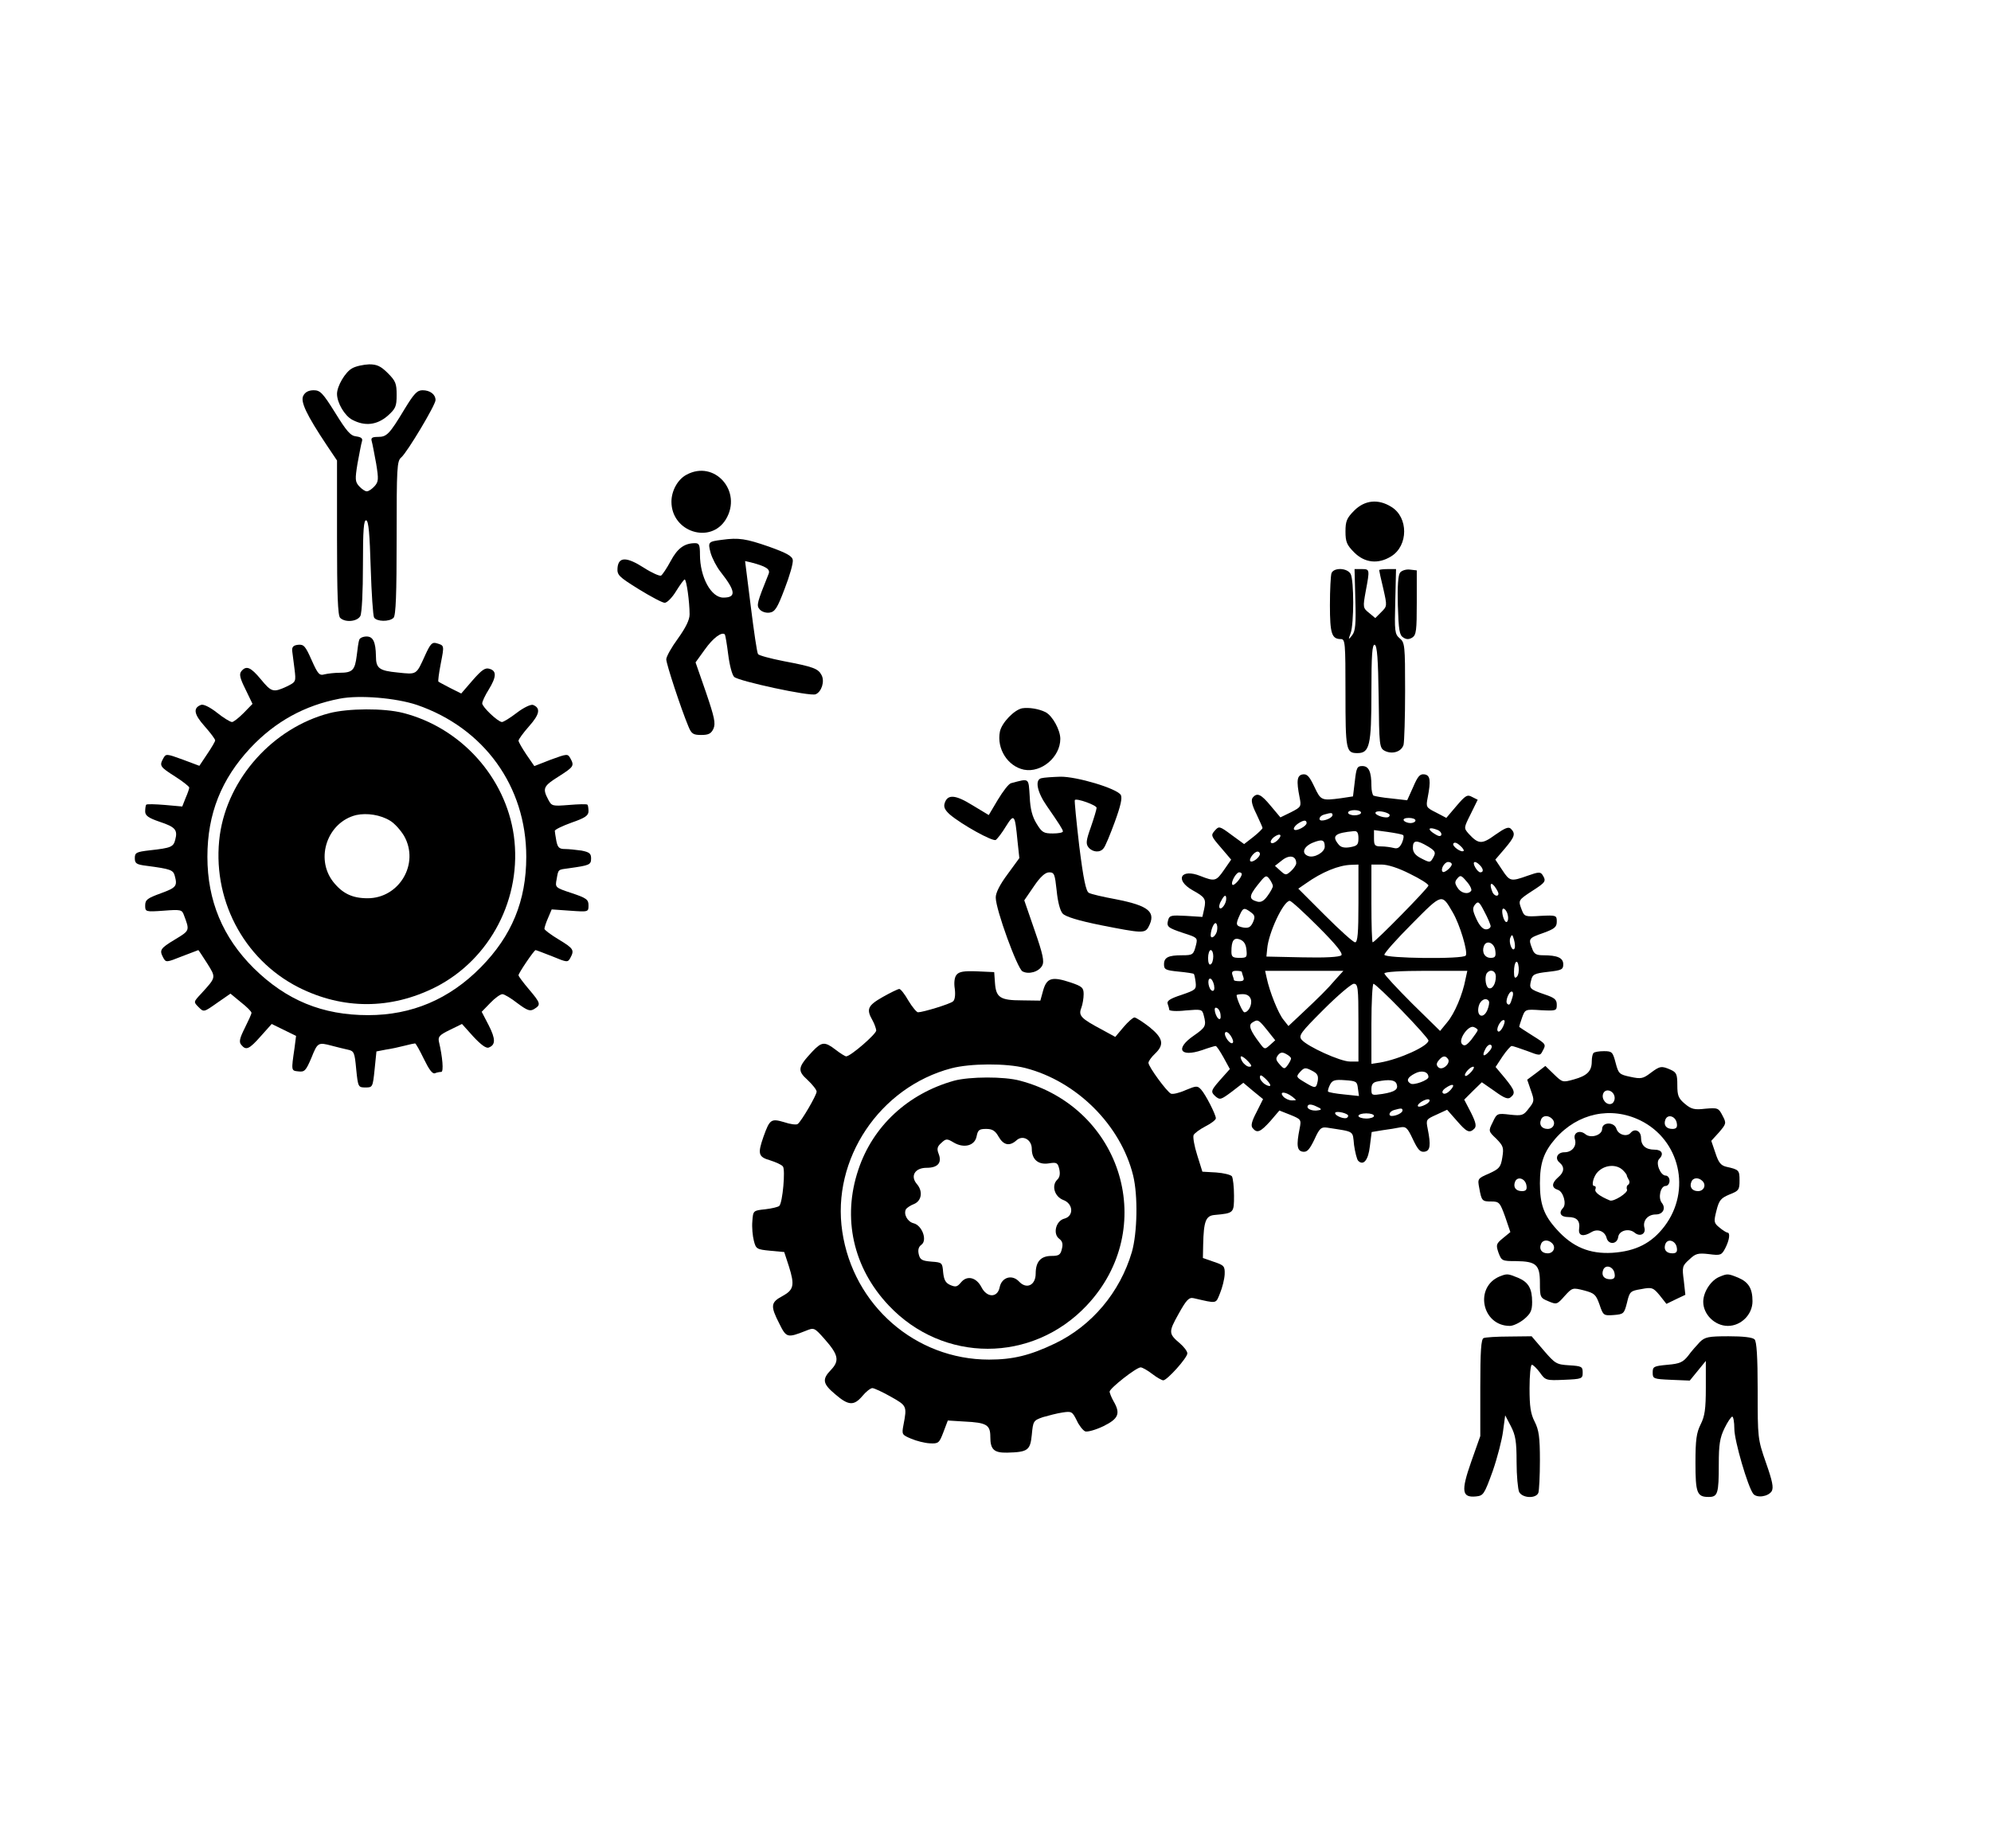 <?xml version="1.0" standalone="no"?>
<!DOCTYPE svg PUBLIC "-//W3C//DTD SVG 20010904//EN"
 "http://www.w3.org/TR/2001/REC-SVG-20010904/DTD/svg10.dtd">
<svg version="1.0" xmlns="http://www.w3.org/2000/svg"
 width="70" height="65" viewBox="0 0 768 466"
 
 preserveAspectRatio="xMidYMid meet">

<g transform="translate(0,466) scale(0.1,-0.1)"
fill="#000000" stroke="none">
<path d="M1359 4475 c-27 -14 -59 -69 -59 -99 0 -35 30 -85 59 -100 49 -26 95
-20 136 15 31 28 35 36 35 81 0 44 -4 54 -34 84 -27 27 -42 34 -72 34 -22 -1
-51 -7 -65 -15z"/>
<path d="M1170 4369 c-12 -22 11 -72 91 -192 l39 -58 0 -298 c0 -218 3 -300
12 -309 19 -19 66 -15 78 7 6 12 10 94 10 196 0 137 3 176 13 173 9 -4 13 -53
17 -184 3 -98 9 -185 13 -191 10 -16 59 -17 75 -1 9 9 12 91 12 308 0 272 1
297 18 311 23 20 132 202 132 221 0 22 -21 38 -50 38 -21 0 -33 -13 -69 -72
-59 -98 -69 -108 -103 -108 -23 0 -28 -4 -24 -17 3 -10 10 -49 17 -86 10 -61
9 -70 -6 -87 -10 -11 -23 -20 -30 -20 -7 0 -20 9 -30 20 -15 17 -16 26 -6 87
7 37 14 76 17 85 4 12 -2 17 -22 20 -22 2 -37 20 -81 91 -48 77 -58 87 -83 87
-19 0 -33 -7 -40 -21z"/>
<path d="M2648 4064 c-34 -18 -58 -62 -58 -104 0 -117 151 -165 210 -68 65
108 -44 231 -152 172z"/>
<path d="M5224 3926 c-29 -29 -34 -41 -34 -81 0 -40 5 -52 34 -81 40 -40 92
-46 142 -15 67 41 67 151 1 191 -51 32 -103 26 -143 -14z"/>
<path d="M2785 3813 c-53 -7 -55 -8 -44 -50 6 -21 23 -54 38 -73 59 -75 62
-100 11 -100 -47 0 -90 79 -90 166 0 37 -3 44 -19 44 -41 0 -68 -20 -94 -69
-15 -28 -32 -53 -37 -56 -5 -3 -35 10 -66 30 -67 43 -98 43 -102 0 -2 -28 4
-34 81 -82 47 -29 92 -53 101 -53 9 0 29 20 44 45 15 24 30 45 33 45 7 0 19
-86 19 -135 0 -21 -15 -51 -45 -93 -25 -34 -45 -70 -45 -80 0 -18 57 -191 85
-258 12 -30 19 -34 50 -34 28 0 38 5 47 24 9 21 4 44 -29 141 l-40 115 36 50
c32 45 65 69 77 58 2 -3 8 -38 13 -78 5 -40 15 -79 23 -86 16 -16 292 -76 314
-67 23 9 36 50 23 74 -13 25 -31 32 -147 54 -51 10 -95 22 -98 27 -4 5 -16 88
-28 184 l-22 175 22 -5 c58 -15 76 -26 69 -44 -45 -112 -48 -122 -35 -137 7
-9 24 -15 38 -13 21 3 30 16 59 93 19 49 33 98 31 110 -2 15 -23 27 -93 52
-87 30 -115 35 -180 26z"/>
<path d="M5136 3684 c-3 -9 -6 -64 -6 -123 0 -110 7 -131 42 -131 17 0 18 -14
18 -208 0 -220 2 -232 46 -232 47 0 54 29 54 233 0 146 3 188 13 185 9 -4 13
-55 15 -201 2 -187 3 -197 23 -208 29 -15 65 -4 73 23 3 13 6 106 6 208 0 175
-1 187 -21 203 -19 16 -20 27 -17 142 l3 125 -32 0 c-18 0 -33 -2 -33 -4 0 -3
7 -35 16 -72 15 -67 15 -67 -8 -90 l-23 -23 -24 20 c-24 19 -24 22 -13 83 16
85 16 86 -15 86 l-28 0 3 -117 c3 -96 0 -122 -12 -138 -15 -19 -16 -19 -6 8
13 37 13 203 0 228 -13 24 -65 26 -74 3z"/>
<path d="M5401 3687 c-8 -10 -11 -51 -9 -127 3 -95 6 -115 21 -124 12 -8 22
-8 35 0 15 10 17 28 17 135 l0 124 -26 3 c-14 2 -31 -3 -38 -11z"/>
<path d="M1386 3428 c-3 -7 -7 -35 -10 -62 -7 -56 -16 -66 -66 -66 -19 0 -45
-3 -58 -6 -20 -6 -26 1 -50 55 -24 54 -30 61 -52 59 -18 -2 -24 -8 -23 -23 2
-11 5 -43 9 -70 6 -50 6 -50 -30 -68 -52 -24 -59 -22 -100 28 -39 47 -56 54
-75 31 -9 -11 -6 -26 16 -70 l27 -56 -34 -35 c-19 -19 -39 -35 -45 -35 -7 0
-33 16 -58 36 -28 22 -53 34 -62 30 -31 -12 -27 -36 14 -82 23 -26 41 -50 41
-55 0 -4 -14 -28 -31 -53 l-30 -45 -64 24 c-63 23 -65 23 -75 5 -16 -29 -13
-33 45 -70 30 -19 55 -39 55 -43 0 -4 -6 -22 -14 -40 l-13 -33 -67 6 c-37 3
-69 4 -72 1 -2 -2 -4 -14 -4 -26 0 -16 12 -25 56 -40 60 -20 70 -31 60 -69 -7
-28 -16 -32 -98 -41 -52 -6 -58 -9 -58 -30 0 -21 6 -25 47 -30 91 -12 101 -16
107 -38 11 -40 6 -46 -54 -68 -52 -19 -60 -25 -60 -47 0 -24 1 -25 71 -20 65
5 71 4 78 -16 23 -61 24 -60 -34 -95 -58 -35 -61 -41 -45 -71 10 -18 12 -18
72 6 34 13 63 24 63 24 1 0 16 -23 34 -51 35 -56 35 -53 -23 -117 -30 -32 -30
-32 -10 -52 20 -20 20 -20 71 16 l52 36 40 -33 c23 -18 41 -36 41 -41 0 -5
-12 -31 -26 -59 -20 -40 -23 -54 -13 -65 18 -22 30 -17 75 34 l42 47 47 -23
47 -23 -6 -47 c-13 -89 -13 -87 15 -90 24 -3 29 3 50 52 24 60 26 61 79 47 19
-5 47 -12 61 -15 25 -5 27 -11 33 -76 7 -69 8 -70 36 -70 27 0 28 1 35 70 l7
69 36 7 c21 3 53 10 72 15 19 5 38 9 41 9 3 0 18 -27 34 -60 20 -41 33 -59 43
-55 7 3 18 5 24 5 10 0 5 58 -9 117 -4 19 3 26 42 45 l47 23 44 -49 c29 -31
49 -46 59 -42 27 10 27 33 0 86 l-27 52 33 34 c18 19 39 34 47 34 7 0 34 -16
58 -35 39 -29 49 -32 65 -22 26 16 25 22 -21 76 -22 26 -40 50 -40 54 0 8 60
97 66 97 2 0 31 -11 64 -24 58 -24 60 -24 70 -6 16 30 13 36 -45 71 -30 18
-55 37 -55 41 0 5 6 24 14 42 l14 33 71 -5 c71 -5 71 -5 71 21 0 22 -8 28 -65
47 -64 21 -64 22 -58 53 7 40 4 37 49 43 78 11 84 13 84 38 0 19 -7 24 -37 30
-21 3 -50 6 -64 6 -22 0 -28 6 -33 31 -3 17 -6 35 -6 39 0 5 29 19 65 32 52
18 65 27 65 44 0 11 -2 23 -4 25 -3 3 -35 2 -71 -1 -65 -5 -67 -5 -81 22 -22
42 -18 51 41 88 58 37 61 41 45 70 -10 18 -12 18 -75 -5 l-64 -25 -31 45 c-16
24 -30 48 -30 53 0 5 18 30 41 56 41 46 45 70 15 82 -8 3 -36 -10 -62 -30 -26
-20 -52 -36 -58 -36 -16 1 -76 58 -76 72 0 7 11 31 25 53 30 49 31 72 4 80
-17 6 -30 -3 -66 -44 l-44 -51 -42 21 c-23 12 -44 23 -46 25 -2 2 2 33 9 69
14 72 14 70 -16 79 -17 5 -24 -2 -44 -46 -35 -77 -31 -75 -106 -67 -72 7 -84
16 -84 64 -1 54 -11 75 -36 75 -14 0 -26 -6 -28 -12z m222 -252 c259 -89 422
-314 422 -586 0 -170 -56 -305 -175 -426 -122 -124 -267 -185 -435 -185 -176
0 -315 57 -441 181 -120 119 -179 261 -179 430 0 166 54 300 166 420 96 102
209 164 344 190 76 15 217 3 298 -24z"/>
<path d="M1270 3144 c-217 -57 -391 -251 -422 -470 -33 -242 89 -479 304 -588
171 -86 355 -86 528 1 212 108 335 345 302 585 -32 225 -204 416 -427 473 -74
19 -212 18 -285 -1z m235 -415 c17 -10 41 -37 54 -59 60 -107 -19 -240 -141
-240 -60 0 -98 19 -134 65 -69 91 -20 229 90 256 41 9 94 1 131 -22z"/>
<path d="M3943 3163 c-31 -6 -79 -56 -86 -90 -13 -66 30 -134 93 -147 67 -13
140 49 140 119 0 34 -30 89 -57 103 -26 13 -64 19 -90 15z"/>
<path d="M5226 2881 l-7 -58 -46 -7 c-76 -10 -78 -9 -103 44 -19 40 -28 50
-44 48 -23 -3 -26 -24 -13 -89 7 -35 6 -37 -33 -57 l-41 -20 -37 44 c-38 46
-53 53 -70 32 -7 -9 -3 -28 14 -62 13 -28 24 -52 24 -55 0 -3 -16 -19 -35 -34
l-36 -28 -48 35 c-47 35 -49 35 -65 17 -16 -18 -15 -21 23 -65 l40 -47 -27
-39 c-31 -45 -36 -46 -92 -24 -75 30 -100 -15 -30 -55 49 -27 53 -34 45 -72
l-7 -31 -63 4 c-57 3 -64 2 -69 -16 -7 -26 -2 -30 61 -51 50 -16 53 -18 47
-43 -10 -40 -12 -42 -54 -42 -53 0 -70 -8 -70 -35 0 -20 6 -23 56 -28 31 -3
57 -7 59 -9 2 -2 5 -16 7 -32 3 -28 0 -30 -55 -49 -43 -14 -57 -23 -53 -34 3
-8 6 -19 6 -23 0 -5 29 -7 63 -3 61 5 64 5 70 -18 11 -41 8 -47 -38 -79 -73
-50 -54 -85 32 -56 25 9 49 16 52 16 4 0 17 -20 31 -45 l24 -44 -25 -28 c-49
-55 -51 -58 -31 -77 18 -15 21 -14 64 18 l44 34 38 -32 38 -31 -25 -50 c-19
-36 -23 -53 -15 -62 17 -21 30 -15 68 27 l35 41 43 -17 c41 -17 42 -18 35 -53
-13 -65 -10 -86 13 -89 16 -2 25 8 44 47 20 44 26 49 49 46 108 -17 98 -10
104 -67 4 -28 11 -56 16 -61 20 -20 39 2 45 56 l7 55 42 7 c23 3 54 8 68 11
22 4 28 -1 49 -46 19 -40 28 -50 44 -48 23 3 26 24 13 89 -7 35 -6 36 34 54
l41 19 37 -42 c38 -44 49 -50 68 -31 9 9 6 24 -13 62 l-26 50 34 34 34 33 49
-34 c37 -27 52 -33 62 -24 20 16 16 27 -22 74 l-36 43 27 41 c15 22 31 40 35
40 5 0 31 -9 59 -19 49 -19 51 -19 60 -1 15 27 14 27 -40 61 -27 17 -50 32
-50 33 0 2 5 18 11 35 12 33 12 33 73 29 59 -3 61 -2 61 21 0 20 -8 27 -47 40
-58 20 -60 23 -52 54 5 23 12 27 65 33 53 6 59 9 59 29 0 25 -22 35 -78 35
-26 0 -35 5 -42 26 -15 38 -14 40 43 60 44 16 52 23 52 44 0 24 -2 25 -62 22
-60 -4 -63 -3 -73 23 -14 37 -15 37 40 73 53 34 55 38 40 62 -8 12 -15 12 -57
-3 -65 -23 -69 -23 -99 23 l-26 39 36 42 c39 46 43 58 24 77 -9 9 -23 3 -60
-23 -52 -38 -65 -37 -103 4 -19 22 -19 22 8 76 l27 55 -22 11 c-18 10 -25 6
-60 -35 l-39 -46 -40 21 c-38 19 -39 21 -32 57 13 67 10 87 -13 90 -17 2 -25
-7 -43 -49 l-23 -51 -61 7 c-34 3 -65 9 -69 11 -4 3 -8 20 -8 37 0 55 -10 77
-35 77 -20 0 -23 -6 -29 -59z m24 -121 c0 -5 -11 -10 -25 -10 -14 0 -25 5 -25
10 0 6 11 10 25 10 14 0 25 -4 25 -10z m109 -6 c2 -2 2 -6 -1 -9 -9 -10 -58 6
-52 16 5 9 41 3 53 -7z m-219 -3 c0 -9 -24 -21 -41 -21 -16 0 -10 18 9 23 28
8 32 7 32 -2z m320 -21 c0 -5 -9 -10 -19 -10 -11 0 -23 5 -26 10 -4 6 5 10 19
10 14 0 26 -4 26 -10z m-420 -10 c0 -12 -40 -33 -48 -25 -4 4 2 13 12 21 23
16 36 18 36 4z m504 -26 c17 -6 22 -24 8 -24 -5 0 -17 7 -28 15 -19 15 -8 20
20 9z m-304 -33 c0 -25 -5 -29 -32 -34 -23 -4 -37 0 -45 11 -27 33 -14 44 60
51 12 1 17 -6 17 -28z m172 13 c4 -3 2 -16 -4 -30 -9 -19 -17 -24 -32 -20 -12
3 -33 6 -48 6 -25 0 -28 4 -28 31 l0 32 52 -7 c28 -4 55 -9 60 -12z m-485 -21
c-9 -9 -20 -13 -24 -9 -4 4 1 14 11 22 25 18 35 8 13 -13z m183 -24 c0 -22
-41 -45 -64 -36 -27 10 -18 36 17 51 37 15 47 12 47 -15z m398 1 c28 -17 31
-23 22 -40 -13 -24 -13 -24 -50 -5 -21 11 -30 23 -30 40 0 30 14 31 58 5z
m138 -17 c-8 -9 -46 18 -40 28 4 6 13 4 25 -7 11 -9 17 -19 15 -21z m-786 -12
c0 -13 -29 -35 -37 -28 -7 8 15 37 28 37 5 0 9 -4 9 -9z m140 -36 c0 -6 -9
-20 -20 -30 -19 -17 -21 -17 -41 1 l-21 19 28 22 c28 22 54 17 54 -12z m600
-4 c0 -11 -29 -35 -35 -29 -10 9 7 38 21 38 8 0 14 -4 14 -9z m108 -3 c14 -14
16 -28 2 -28 -5 0 -14 9 -20 20 -12 22 -1 27 18 8z m-468 -148 c0 -114 -3
-150 -13 -150 -7 0 -59 47 -116 104 l-103 103 29 20 c62 44 127 71 176 72 l27
1 0 -150z m199 114 c39 -19 71 -39 71 -45 0 -9 -206 -219 -215 -219 -3 0 -5
68 -5 150 l0 150 39 0 c24 0 65 -13 110 -36z m-649 -1 c-1 -14 -30 -47 -36
-41 -8 8 14 48 26 48 6 0 10 -3 10 -7z m120 -46 c0 -5 -9 -22 -20 -37 -14 -20
-26 -27 -40 -23 -33 9 -33 21 1 64 30 38 33 40 46 23 7 -10 13 -22 13 -27z
m765 -18 c-11 -16 -40 -10 -53 12 -11 17 -11 23 0 36 11 13 15 12 35 -12 13
-14 21 -31 18 -36z m105 -11 c0 -14 -18 -9 -24 8 -11 28 -6 39 9 20 8 -11 15
-23 15 -28z m-1050 -20 c0 -19 -18 -43 -25 -36 -4 3 -2 16 5 27 12 24 20 27
20 9z m874 -53 c27 -46 59 -152 50 -166 -9 -15 -314 -11 -314 3 0 7 48 61 107
120 117 118 114 117 157 43z m-519 -55 c69 -69 96 -103 89 -110 -7 -7 -63 -10
-150 -8 l-139 3 3 30 c5 62 63 185 87 185 6 0 55 -45 110 -100z m665 3 c0 -7
-8 -13 -18 -13 -12 0 -25 14 -37 40 -15 33 -16 42 -5 56 12 14 16 11 36 -28
13 -24 23 -49 24 -55z m-925 53 c16 -12 17 -18 8 -39 -9 -19 -17 -23 -37 -20
-29 6 -31 11 -14 48 13 29 17 30 43 11z m990 -7 c6 -19 0 -38 -9 -28 -10 12
-16 49 -7 49 5 0 13 -9 16 -21z m-1121 -67 c-6 -20 -24 -32 -24 -14 1 23 14
52 21 45 5 -5 6 -18 3 -31z m1148 -66 c-8 -15 -24 24 -16 42 6 14 8 13 14 -8
4 -14 5 -29 2 -34z m-1034 -5 c3 -29 1 -31 -27 -31 -26 0 -31 4 -31 24 0 42 9
56 33 47 15 -6 23 -18 25 -40z m960 -4 c3 -22 -1 -27 -18 -27 -23 0 -35 22
-26 46 10 25 41 12 44 -19z m-1088 -21 c0 -14 -4 -28 -10 -31 -6 -4 -10 7 -10
24 0 17 5 31 10 31 6 0 10 -11 10 -24z m1171 -79 c-8 -8 -11 -2 -11 19 0 40
14 54 18 19 2 -15 -1 -32 -7 -38z m-1061 19 c0 -2 3 -11 6 -20 4 -12 0 -16
-15 -16 -12 0 -21 2 -21 4 0 2 -3 11 -6 20 -4 12 0 16 15 16 12 0 21 -2 21 -4z
m363 -28 c-33 -39 -67 -72 -134 -135 l-49 -46 -19 24 c-20 24 -54 109 -65 162
l-6 27 151 0 151 0 -29 -32z m500 0 c-11 -59 -42 -133 -71 -167 l-27 -33 -108
106 c-59 59 -107 111 -107 116 0 6 63 10 160 10 l160 0 -7 -32z m117 10 c0
-30 -15 -52 -29 -44 -12 8 -15 49 -4 59 14 15 33 6 33 -15z m-1087 -33 c3 -16
0 -24 -7 -22 -14 4 -21 47 -8 47 5 0 12 -11 15 -25z m557 -145 l0 -150 -33 0
c-37 0 -164 58 -186 84 -13 16 -5 27 85 117 54 54 107 99 116 99 16 0 18 -13
18 -150z m168 46 c56 -58 102 -109 102 -115 0 -21 -111 -72 -187 -85 l-33 -5
0 154 c0 85 4 155 8 155 5 0 55 -47 110 -104z m426 52 c-8 -28 -12 -33 -20
-25 -9 8 6 47 17 47 6 0 7 -10 3 -22z m-1009 -8 c6 -20 -9 -50 -25 -50 -7 0
-30 53 -30 66 0 2 11 4 24 4 16 0 27 -7 31 -20z m918 -7 c3 -5 0 -20 -6 -35
-16 -36 -43 -23 -33 16 6 24 29 35 39 19z m-1035 -52 c4 -28 -13 -20 -21 9 -3
14 -1 20 6 17 7 -2 14 -14 15 -26z m180 -60 l31 -39 -20 -18 c-20 -18 -21 -18
-39 6 -38 50 -45 70 -30 80 22 14 24 13 58 -29z m910 14 c-6 -13 -15 -22 -19
-19 -11 6 8 44 21 44 6 0 5 -10 -2 -25z m-98 -14 c0 -3 -11 -19 -24 -36 -19
-23 -27 -27 -36 -18 -17 16 24 75 45 66 8 -3 15 -8 15 -12z m-945 -49 c-9 -9
-36 28 -29 40 4 5 13 0 21 -12 8 -12 12 -24 8 -28z m989 -33 c-21 -24 -29 -18
-14 10 6 12 16 19 21 15 6 -4 4 -13 -7 -25z m-764 -27 c0 -5 -6 -16 -13 -26
-12 -16 -14 -16 -31 3 -15 17 -16 23 -6 36 9 11 17 12 31 4 10 -5 19 -13 19
-17z m-165 -12 c14 -15 15 -20 4 -20 -8 0 -20 9 -27 20 -7 11 -8 20 -4 20 5 0
17 -9 27 -20z m771 9 c10 -17 -23 -46 -38 -31 -8 8 -8 15 2 27 15 18 26 19 36
4z m-503 -84 c-6 -30 -9 -30 -52 -4 -32 19 -32 21 -16 39 16 17 20 18 45 5 22
-11 26 -19 23 -40z m592 35 c-10 -11 -20 -18 -23 -15 -7 6 18 35 31 35 5 0 2
-9 -8 -20z m-165 -20 c0 -12 -57 -33 -69 -25 -18 11 -12 24 17 39 26 14 52 7
52 -14z m-610 -32 c0 -4 -9 -3 -20 4 -11 7 -20 19 -20 27 0 11 5 10 20 -4 11
-10 20 -22 20 -27z m338 -12 l4 -29 -57 6 c-32 3 -59 8 -62 11 -2 2 1 14 7 26
9 18 19 21 58 18 44 -3 47 -5 50 -32z m149 18 c8 -21 -5 -31 -54 -39 -41 -6
-43 -6 -43 18 0 19 6 27 23 30 46 9 68 6 74 -9z m208 -24 c-10 -11 -22 -17
-28 -13 -6 4 -3 12 8 20 28 20 41 16 20 -7z m-611 -25 c19 -15 19 -15 -1 -15
-11 0 -26 7 -33 15 -17 20 7 20 34 0z m515 -31 c-13 -7 -26 -10 -29 -7 -8 8
32 33 43 26 5 -3 -1 -12 -14 -19z m-413 -22 c-24 -5 -49 6 -41 18 3 6 16 5 32
-3 21 -9 23 -13 9 -15z m324 -1 c0 -9 -24 -21 -41 -21 -16 0 -10 18 9 23 28 8
32 7 32 -2z m-211 -17 c2 -2 2 -7 -2 -10 -8 -9 -47 6 -47 17 0 9 37 3 49 -7z
m101 -4 c0 -5 -13 -10 -30 -10 -16 0 -30 5 -30 10 0 6 14 10 30 10 17 0 30 -4
30 -10z"/>
<path d="M4016 2893 c-25 -7 -15 -54 22 -107 47 -68 62 -91 62 -98 0 -5 -18
-8 -39 -8 -35 0 -42 4 -62 37 -17 27 -25 57 -27 105 -5 74 0 71 -72 52 -9 -2
-31 -31 -51 -64 l-35 -59 -63 38 c-66 41 -96 43 -107 8 -5 -15 1 -27 20 -44
46 -39 165 -105 177 -98 6 4 24 27 39 52 32 51 35 48 45 -57 l7 -65 -46 -63
c-29 -39 -46 -72 -45 -90 0 -45 83 -273 103 -284 24 -13 63 -2 76 22 9 16 3
44 -29 136 l-40 116 37 54 c25 37 44 54 59 54 20 0 22 -7 29 -71 4 -42 13 -77
23 -88 11 -12 59 -27 148 -45 157 -31 169 -32 183 -7 31 58 2 82 -125 107 -49
9 -97 20 -105 25 -11 6 -21 53 -37 181 -11 95 -19 175 -17 177 7 8 84 -20 84
-30 0 -6 -10 -39 -22 -74 -19 -53 -20 -65 -9 -79 16 -19 45 -21 58 -3 6 6 25
52 43 101 23 63 30 94 23 105 -16 25 -170 71 -233 70 -30 -1 -63 -3 -74 -6z"/>
<path d="M3690 2135 c-8 -9 -11 -30 -7 -55 3 -24 0 -43 -7 -48 -11 -10 -116
-42 -135 -42 -5 0 -22 20 -37 45 -14 25 -30 45 -35 45 -5 0 -34 -14 -64 -31
-58 -33 -64 -47 -40 -89 8 -14 14 -32 15 -40 0 -14 -99 -100 -116 -100 -4 0
-22 11 -40 25 -43 33 -54 32 -91 -7 -56 -60 -58 -73 -18 -109 19 -18 35 -38
35 -45 0 -14 -59 -115 -73 -125 -5 -4 -29 -1 -52 7 -51 15 -56 11 -80 -56 -23
-66 -20 -78 25 -91 22 -7 45 -17 50 -24 10 -12 -1 -139 -14 -152 -4 -4 -28
-10 -54 -13 -47 -5 -47 -5 -50 -47 -2 -22 1 -56 6 -75 8 -31 11 -33 63 -38
l54 -5 18 -55 c23 -73 19 -91 -25 -115 -45 -24 -47 -38 -12 -106 27 -55 31
-56 102 -28 32 13 33 13 72 -31 54 -61 59 -84 26 -119 -36 -37 -33 -54 16 -95
51 -44 72 -45 105 -6 13 16 31 30 38 30 7 0 39 -15 71 -33 62 -35 63 -36 49
-109 -7 -37 -6 -38 29 -53 21 -9 53 -17 72 -18 34 -2 37 1 53 43 l17 45 64 -4
c86 -4 100 -13 100 -59 0 -49 14 -62 65 -61 80 2 89 9 95 69 5 53 6 55 43 68
21 6 55 15 76 18 34 5 37 4 54 -30 9 -20 24 -39 33 -43 9 -3 41 6 70 20 59 29
67 49 39 97 -8 14 -14 30 -15 36 0 13 103 94 120 94 6 0 26 -11 44 -25 18 -14
38 -25 43 -25 15 0 93 87 93 104 0 8 -13 25 -28 38 -45 38 -45 44 -6 114 30
54 40 65 58 61 92 -21 85 -23 102 19 9 22 17 54 18 73 1 31 -2 35 -41 48 l-43
15 1 51 c2 91 10 112 44 115 75 7 75 7 75 75 0 34 -4 67 -8 74 -4 6 -32 13
-61 15 l-53 3 -20 64 c-11 34 -17 69 -14 77 3 7 23 22 46 34 22 11 40 25 40
31 0 14 -39 91 -57 111 -14 15 -18 15 -59 -2 -24 -11 -50 -17 -57 -14 -15 6
-87 104 -87 119 0 6 11 22 25 35 37 35 32 60 -21 103 -26 20 -52 37 -58 37 -6
0 -25 -17 -42 -37 l-32 -38 -53 29 c-79 42 -90 53 -78 83 5 13 9 37 9 53 0 25
-6 30 -50 45 -72 24 -92 18 -106 -30 l-11 -40 -71 1 c-84 0 -100 11 -104 67
l-3 42 -66 3 c-50 2 -69 -1 -79 -13z m265 -360 c198 -51 368 -220 416 -415 19
-78 16 -222 -5 -295 -46 -156 -155 -285 -297 -353 -96 -46 -162 -62 -254 -62
-284 0 -524 210 -566 494 -42 279 144 557 421 630 73 19 211 20 285 1z"/>
<path d="M3680 1726 c-178 -50 -313 -175 -369 -343 -63 -187 -20 -379 117
-524 210 -223 554 -223 764 0 278 295 139 762 -257 867 -62 17 -195 16 -255 0z
m172 -216 c19 -33 42 -38 69 -14 24 22 59 3 59 -33 0 -41 25 -62 65 -56 31 5
35 3 41 -22 4 -18 2 -32 -8 -41 -23 -23 -10 -65 23 -78 39 -14 42 -62 5 -72
-33 -8 -46 -59 -20 -78 12 -9 15 -20 10 -39 -5 -23 -12 -27 -40 -27 -41 0 -61
-22 -61 -68 0 -45 -35 -62 -64 -31 -27 29 -67 17 -75 -22 -8 -41 -49 -41 -70
0 -20 39 -56 47 -79 19 -15 -18 -21 -19 -42 -10 -18 8 -24 20 -27 49 -3 37 -4
38 -45 41 -36 3 -44 7 -49 28 -4 17 -1 29 10 37 24 17 3 75 -30 83 -24 6 -40
36 -29 55 4 5 17 14 30 19 30 12 36 49 12 77 -27 31 -8 63 37 63 43 0 60 19
47 53 -8 20 -6 29 10 43 18 17 22 17 47 2 40 -24 82 -13 89 23 5 25 10 29 37
29 24 0 35 -7 48 -30z"/>
<path d="M6147 1833 c-4 -3 -7 -18 -7 -33 0 -37 -18 -55 -69 -69 -43 -12 -44
-12 -77 20 l-33 32 -35 -27 -35 -26 14 -41 c14 -39 14 -43 -8 -70 -20 -27 -26
-29 -72 -24 -50 6 -51 5 -67 -29 -17 -34 -17 -35 14 -64 27 -28 29 -34 23 -72
-6 -38 -12 -44 -51 -62 -44 -19 -45 -20 -38 -56 9 -50 11 -52 47 -52 30 0 33
-4 53 -59 l20 -59 -28 -23 c-27 -22 -28 -26 -18 -56 12 -32 14 -33 68 -33 78
-1 92 -14 92 -84 0 -55 1 -58 33 -71 31 -13 33 -13 62 20 30 33 31 33 75 22
41 -11 46 -16 60 -55 14 -42 16 -43 55 -40 38 3 40 5 51 48 10 43 13 45 55 52
41 8 46 6 71 -24 l26 -33 37 18 36 17 -6 55 c-7 52 -6 57 21 81 24 23 33 26
76 21 45 -6 49 -4 63 23 16 31 20 60 8 60 -5 1 -18 9 -31 20 -21 17 -22 22
-11 65 10 40 17 48 50 62 36 14 39 18 39 54 0 40 -2 42 -51 53 -21 5 -30 16
-42 53 l-16 47 30 33 c28 33 29 35 13 65 -15 29 -18 30 -66 26 -42 -5 -54 -2
-79 19 -25 21 -29 32 -29 72 0 41 -3 49 -25 59 -36 16 -42 15 -78 -12 -29 -22
-37 -24 -78 -15 -43 9 -46 12 -57 54 -11 42 -14 45 -45 45 -19 0 -37 -3 -40
-7z m81 -169 c2 -12 -4 -24 -12 -27 -19 -7 -40 18 -32 39 8 22 40 13 44 -12z
m99 -91 c153 -75 198 -270 94 -408 -50 -66 -111 -97 -202 -103 -87 -5 -153 22
-214 90 -50 55 -65 97 -65 178 0 79 15 121 60 173 86 98 214 125 327 70z
m-340 6 c16 -16 5 -39 -17 -39 -23 0 -34 16 -26 35 6 18 28 19 43 4z m481 -17
c3 -16 -2 -22 -17 -22 -24 0 -35 15 -27 36 9 23 40 13 44 -14z m-580 -240 c3
-16 -2 -22 -17 -22 -24 0 -35 15 -27 36 9 23 40 13 44 -14z m679 17 c16 -16 5
-39 -17 -39 -23 0 -34 16 -26 35 6 18 28 19 43 4z m-580 -240 c16 -16 5 -39
-17 -39 -23 0 -34 16 -26 35 6 18 28 19 43 4z m481 -17 c3 -16 -2 -22 -17 -22
-24 0 -35 15 -27 36 9 23 40 13 44 -14z m-240 -100 c3 -16 -2 -22 -17 -22 -24
0 -35 15 -27 36 9 23 40 13 44 -14z"/>
<path d="M6180 1540 c0 -24 -44 -38 -65 -20 -22 18 -48 5 -40 -20 8 -26 -11
-50 -40 -50 -28 0 -39 -24 -19 -40 20 -17 18 -37 -6 -57 -25 -22 -26 -40 -1
-48 21 -6 35 -55 20 -70 -18 -19 -9 -35 20 -35 34 0 47 -15 42 -47 -3 -26 17
-30 48 -11 23 14 51 4 58 -22 7 -28 41 -26 45 3 3 25 41 35 63 17 21 -18 45
-5 38 19 -7 27 13 51 44 51 28 0 40 24 23 45 -15 19 -5 65 15 65 8 0 15 9 15
20 0 11 -7 20 -15 20 -20 0 -40 49 -25 64 19 19 11 36 -18 36 -34 0 -52 16
-52 46 0 26 -24 38 -40 19 -14 -17 -48 -8 -55 16 -9 27 -55 26 -55 -1z m80
-159 c8 -8 15 -17 15 -20 0 -3 4 -11 8 -18 4 -6 3 -14 -2 -18 -6 -3 -8 -12 -5
-19 5 -12 -52 -48 -66 -42 -39 16 -60 32 -56 43 3 7 1 13 -5 13 -12 0 -2 39
15 55 27 27 71 30 96 6z"/>
<path d="M5785 971 c-99 -41 -69 -191 39 -191 13 0 38 12 55 26 25 21 31 33
31 66 0 52 -14 77 -55 94 -39 16 -42 16 -70 5z"/>
<path d="M6634 970 c-34 -13 -64 -59 -64 -97 0 -49 45 -93 95 -93 51 0 95 44
95 95 0 49 -15 74 -55 91 -39 16 -42 16 -71 4z"/>
<path d="M5723 733 c-10 -3 -13 -51 -13 -191 l0 -187 -35 -99 c-40 -114 -36
-139 18 -134 29 3 32 7 65 98 18 52 36 122 40 155 l8 60 22 -42 c18 -35 22
-59 22 -138 0 -53 5 -105 10 -116 13 -24 65 -26 74 -3 3 9 6 65 6 125 0 90 -4
117 -20 149 -16 31 -20 59 -20 130 0 49 4 90 9 90 5 0 19 -14 31 -30 21 -30
24 -31 93 -28 69 3 72 4 72 28 0 23 -4 25 -52 28 -49 3 -54 6 -98 57 l-47 55
-86 -1 c-48 0 -93 -3 -99 -6z"/>
<path d="M6557 718 c-12 -13 -33 -36 -45 -53 -20 -25 -32 -31 -80 -35 -53 -5
-57 -7 -57 -30 0 -24 3 -25 71 -28 l72 -3 31 38 31 38 0 -103 c0 -83 -4 -110
-20 -142 -16 -32 -20 -59 -20 -148 0 -117 6 -132 51 -132 35 0 39 13 39 126 0
76 4 102 22 139 12 25 26 45 30 45 4 0 8 -21 8 -47 0 -46 52 -224 73 -251 14
-17 57 -11 71 10 8 14 3 39 -22 110 -32 92 -32 95 -32 279 0 131 -4 189 -12
197 -8 8 -45 12 -100 12 -79 0 -91 -3 -111 -22z"/>
</g>
</svg>
